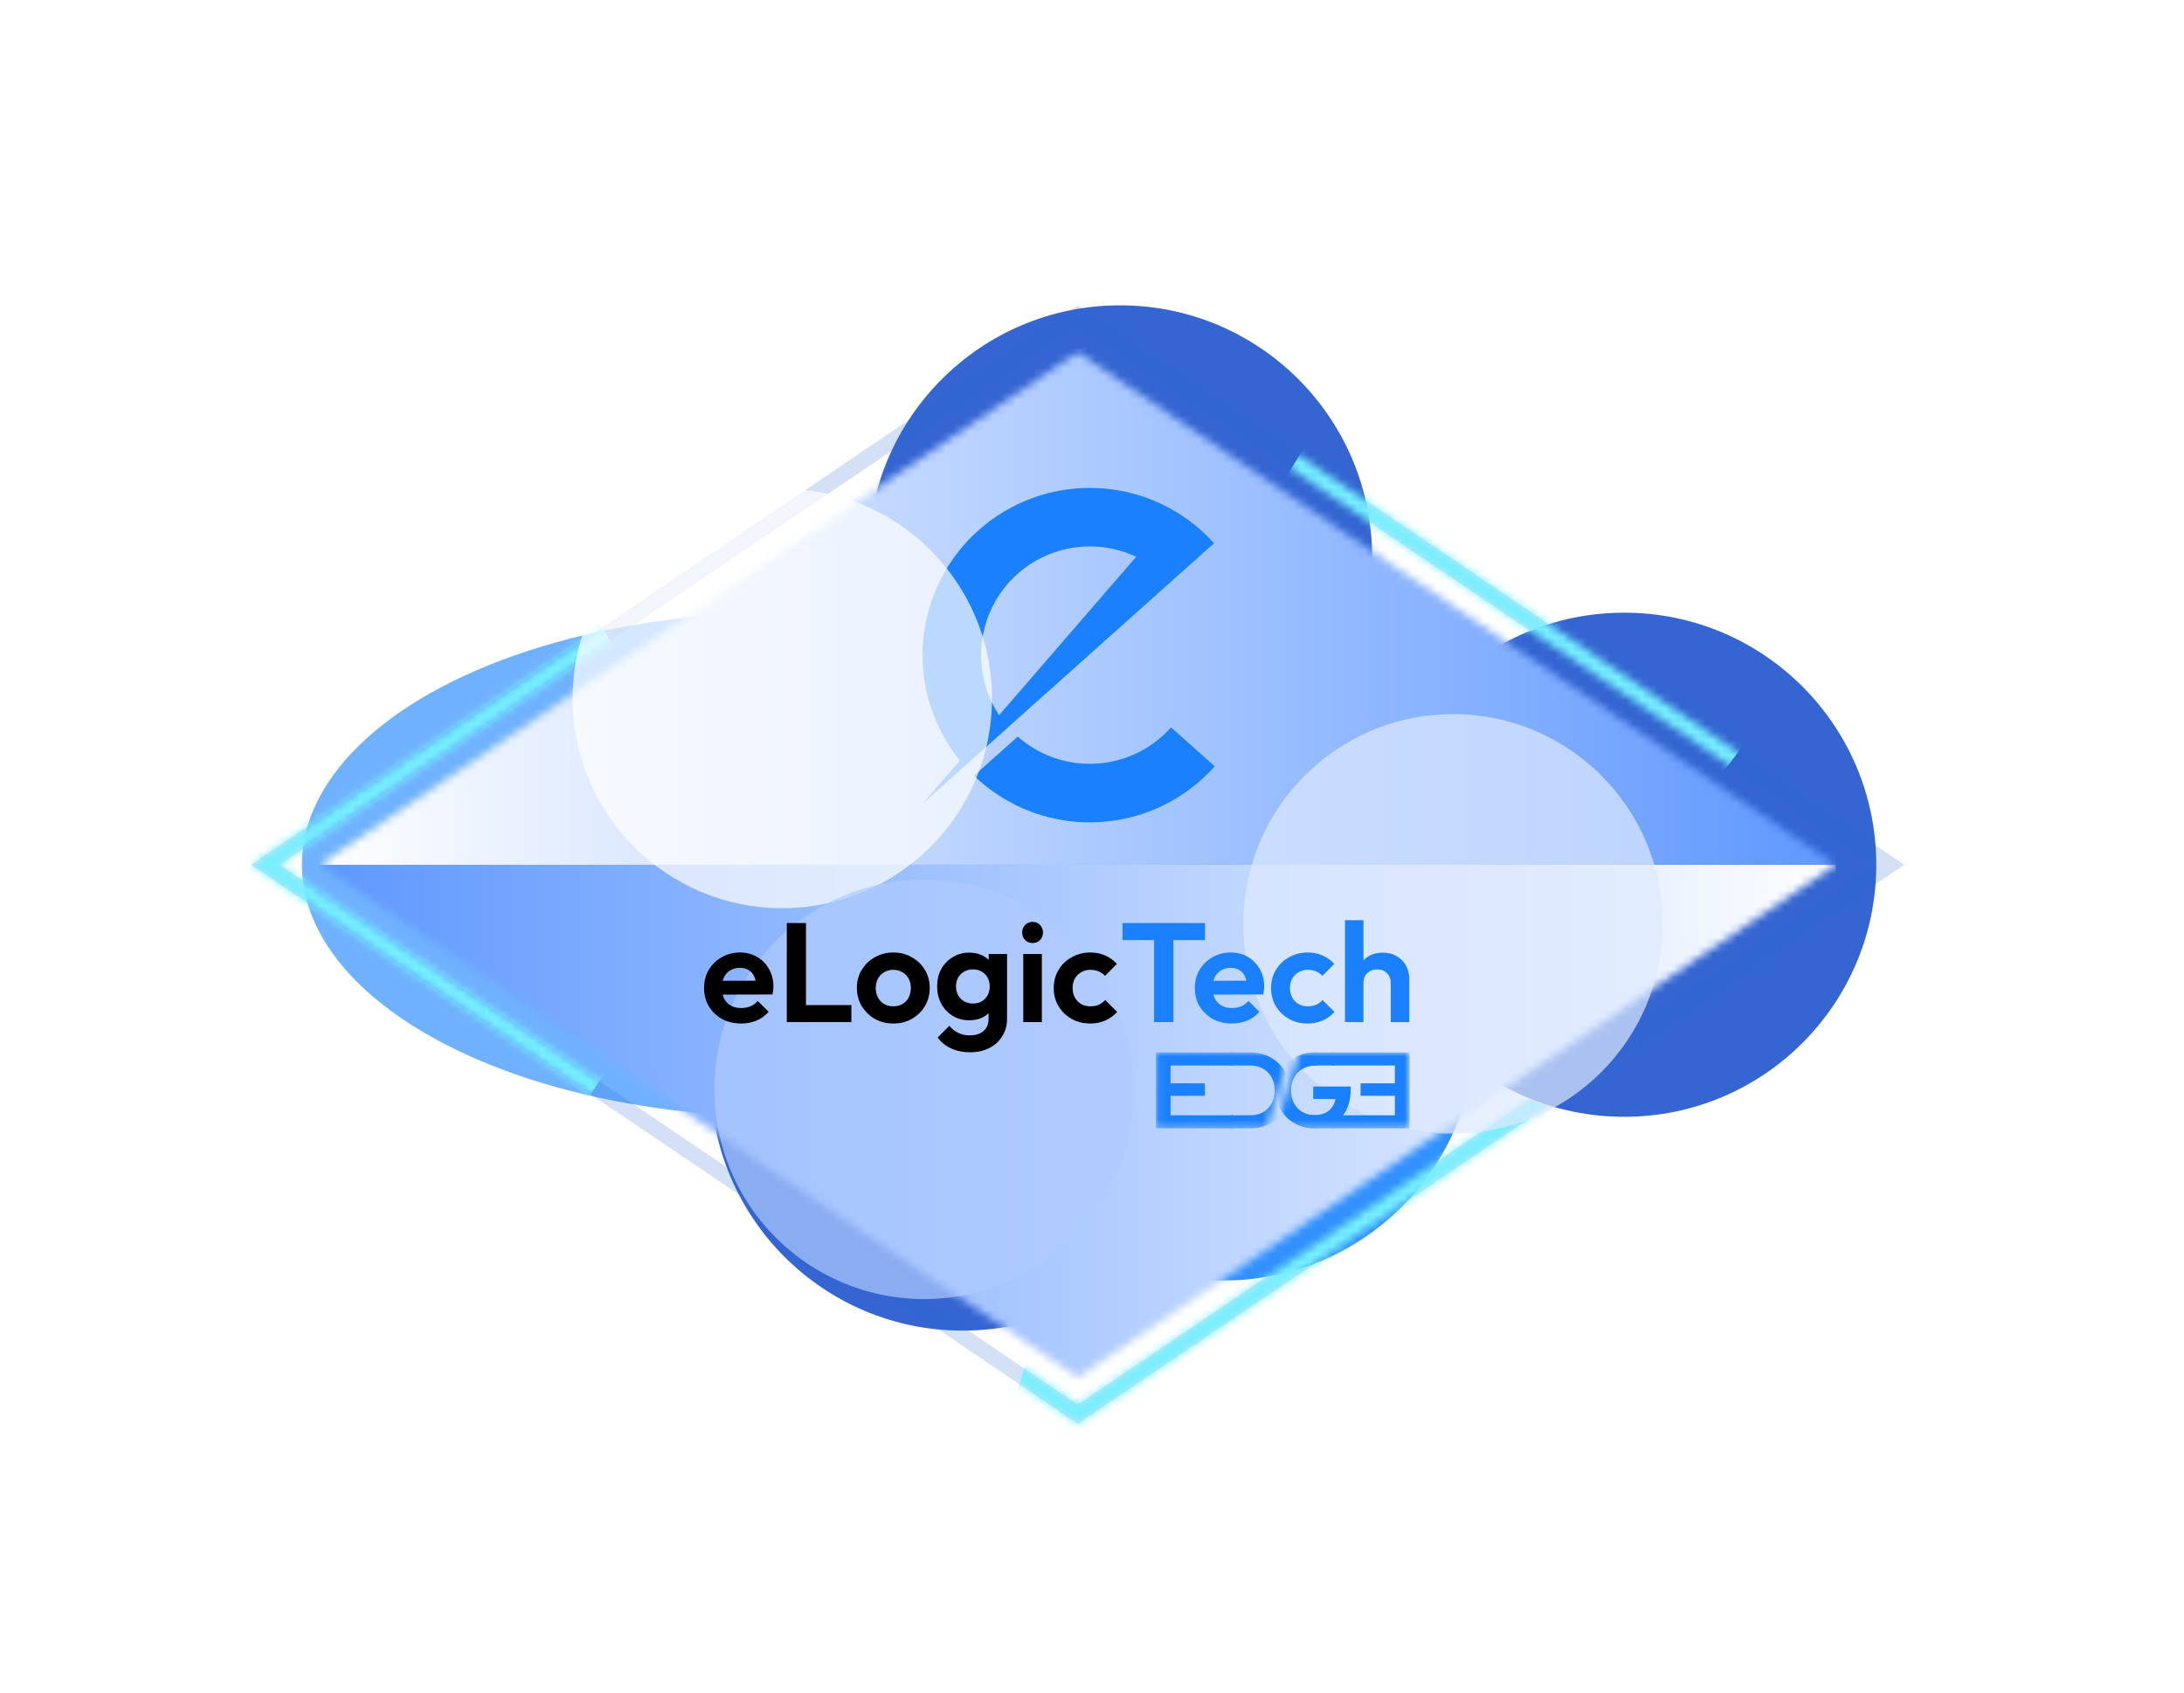 <svg width="276" height="214" viewBox="0 0 276 214" fill="none" xmlns="http://www.w3.org/2000/svg">
<g opacity="0.7" filter="url(#filter0_f_725_4)">
<ellipse cx="98.861" cy="109.278" rx="60.709" ry="31.854" fill="#3290FF"/>
</g>
<g filter="url(#filter1_f_725_4)">
<circle cx="205.257" cy="109.283" r="31.854" fill="#3465D1"/>
</g>
<g filter="url(#filter2_f_725_4)">
<circle cx="121.659" cy="136.304" r="31.854" fill="#3465D1"/>
</g>
<g filter="url(#filter3_f_725_4)">
<circle cx="141.55" cy="70.44" r="31.854" fill="#3465D1"/>
</g>
<g filter="url(#filter4_f_725_4)">
<circle cx="154.639" cy="129.97" r="31.854" fill="#3290FF"/>
</g>
<path opacity="0.2" d="M33.53 109.283L136.203 39.846L238.876 109.283L136.203 178.719L33.53 109.283Z" stroke="#2664D2" stroke-width="2"/>
<g filter="url(#filter5_f_725_4)">
<mask id="mask0_725_4" style="mask-type:alpha" maskUnits="userSpaceOnUse" x="31" y="38" width="210" height="142">
<path d="M33.53 109.283L136.203 39.846L238.876 109.283L136.203 178.719L33.53 109.283Z" stroke="#2664D2" stroke-width="2"/>
</mask>
<g mask="url(#mask0_725_4)">
<g filter="url(#filter6_f_725_4)">
<circle cx="192.252" cy="75.824" r="33.459" fill="#76EFFF"/>
</g>
<g filter="url(#filter7_f_725_4)">
<circle cx="31.746" cy="107.7" r="52.668" fill="#76EFFF"/>
</g>
<g filter="url(#filter8_f_725_4)">
<circle cx="179.34" cy="189.818" r="52.668" fill="#76EFFF"/>
</g>
</g>
</g>
<mask id="mask1_725_4" style="mask-type:alpha" maskUnits="userSpaceOnUse" x="40" y="44" width="193" height="131">
<path d="M136.203 44.491L232.008 109.283L136.203 174.074L40.398 109.283L136.203 44.491Z" fill="url(#paint0_linear_725_4)"/>
</mask>
<g mask="url(#mask1_725_4)">
<rect x="40.398" y="109.277" width="191.61" height="65.247" fill="url(#paint1_linear_725_4)"/>
</g>
<mask id="mask2_725_4" style="mask-type:alpha" maskUnits="userSpaceOnUse" x="40" y="44" width="193" height="131">
<path d="M136.203 174.074L40.398 109.283L136.203 44.491L232.008 109.283L136.203 174.074Z" fill="url(#paint2_linear_725_4)"/>
</mask>
<g mask="url(#mask2_725_4)">
<rect x="232.008" y="109.288" width="191.61" height="65.247" transform="rotate(-180 232.008 109.288)" fill="url(#paint3_linear_725_4)"/>
<path fill-rule="evenodd" clip-rule="evenodd" d="M153.513 96.839C150.669 100.037 146.921 102.296 142.765 103.317C138.609 104.338 134.241 104.074 130.239 102.559C127.558 101.544 125.126 100 123.079 98.034L128.622 93.085C129.861 94.181 131.294 95.049 132.858 95.641C135.459 96.626 138.298 96.798 141 96.134C143.701 95.47 146.137 94.001 147.986 91.923L153.513 96.839ZM127.429 91.892C127.428 91.891 127.426 91.889 127.424 91.887L153.426 68.649L153.423 68.648C150.559 65.469 146.797 63.233 142.635 62.239C138.473 61.243 134.107 61.535 130.114 63.076C126.121 64.616 122.69 67.332 120.275 70.865C117.86 74.398 116.574 78.581 116.587 82.86C116.601 87.14 117.913 91.314 120.351 94.832C120.655 95.271 120.975 95.697 121.31 96.11L116.574 101.584L121.909 96.816C121.91 96.817 121.91 96.818 121.911 96.819L127.429 91.892ZM143.582 70.368L126.268 90.379C124.788 88.144 123.992 85.522 123.984 82.837C123.975 80.055 124.811 77.336 126.381 75.04C127.951 72.744 130.181 70.978 132.777 69.977C135.372 68.976 138.21 68.786 140.915 69.433C141.841 69.654 142.734 69.968 143.582 70.368Z" fill="#1A80FE"/>
</g>
<g opacity="0.7" filter="url(#filter9_f_725_4)">
<circle cx="98.862" cy="88.275" r="26.499" fill="white"/>
</g>
<g opacity="0.7" filter="url(#filter10_f_725_4)">
<circle cx="116.78" cy="137.67" r="26.499" fill="#AFCBFF"/>
</g>
<g opacity="0.7" filter="url(#filter11_f_725_4)">
<circle cx="183.628" cy="116.749" r="26.499" fill="#DEEAFF"/>
</g>
<path d="M93.66 129.349C92.758 129.349 91.956 129.159 91.255 128.779C90.555 128.387 89.996 127.853 89.581 127.176C89.177 126.499 88.975 125.727 88.975 124.86C88.975 124.005 89.171 123.245 89.563 122.58C89.967 121.903 90.513 121.368 91.202 120.976C91.891 120.573 92.657 120.371 93.5 120.371C94.331 120.371 95.062 120.561 95.691 120.941C96.332 121.309 96.831 121.82 97.187 122.473C97.556 123.114 97.74 123.844 97.74 124.664C97.74 124.818 97.728 124.979 97.704 125.145C97.692 125.299 97.662 125.477 97.615 125.679L90.382 125.697V123.951L96.528 123.933L95.584 124.664C95.56 124.153 95.465 123.726 95.299 123.381C95.145 123.037 94.913 122.776 94.604 122.597C94.308 122.407 93.939 122.312 93.5 122.312C93.037 122.312 92.633 122.419 92.288 122.633C91.944 122.835 91.677 123.126 91.487 123.506C91.309 123.874 91.22 124.314 91.22 124.824C91.22 125.347 91.315 125.804 91.505 126.196C91.707 126.576 91.992 126.873 92.36 127.087C92.728 127.289 93.156 127.389 93.642 127.389C94.082 127.389 94.48 127.318 94.836 127.176C95.192 127.021 95.501 126.796 95.762 126.499L97.134 127.87C96.718 128.357 96.208 128.726 95.602 128.975C95.008 129.224 94.361 129.349 93.66 129.349ZM99.432 129.171V116.647H101.855V129.171H99.432ZM101.214 129.171V127.015H107.591V129.171H101.214ZM112.899 129.349C112.032 129.349 111.249 129.153 110.548 128.761C109.859 128.357 109.307 127.817 108.891 127.14C108.487 126.451 108.285 125.685 108.285 124.842C108.285 123.999 108.487 123.245 108.891 122.58C109.295 121.903 109.847 121.368 110.548 120.976C111.249 120.573 112.026 120.371 112.882 120.371C113.76 120.371 114.544 120.573 115.233 120.976C115.934 121.368 116.486 121.903 116.89 122.58C117.294 123.245 117.495 123.999 117.495 124.842C117.495 125.685 117.294 126.451 116.89 127.14C116.486 127.817 115.934 128.357 115.233 128.761C114.544 129.153 113.766 129.349 112.899 129.349ZM112.882 127.176C113.321 127.176 113.707 127.081 114.039 126.891C114.384 126.689 114.645 126.416 114.823 126.071C115.013 125.715 115.108 125.311 115.108 124.86C115.108 124.409 115.013 124.011 114.823 123.666C114.633 123.322 114.372 123.055 114.039 122.865C113.707 122.663 113.321 122.562 112.882 122.562C112.454 122.562 112.074 122.663 111.741 122.865C111.409 123.055 111.148 123.322 110.958 123.666C110.768 124.011 110.673 124.409 110.673 124.86C110.673 125.311 110.768 125.715 110.958 126.071C111.148 126.416 111.409 126.689 111.741 126.891C112.074 127.081 112.454 127.176 112.882 127.176ZM122.596 132.983C121.682 132.983 120.874 132.817 120.174 132.484C119.473 132.164 118.915 131.706 118.499 131.113L119.978 129.634C120.31 130.026 120.678 130.323 121.082 130.525C121.498 130.739 121.997 130.845 122.579 130.845C123.303 130.845 123.873 130.661 124.289 130.293C124.716 129.925 124.93 129.414 124.93 128.761V126.606L125.322 124.717L124.948 122.829V120.567H127.264V128.726C127.264 129.581 127.062 130.323 126.658 130.952C126.266 131.594 125.72 132.092 125.019 132.449C124.318 132.805 123.511 132.983 122.596 132.983ZM122.489 128.939C121.717 128.939 121.023 128.755 120.405 128.387C119.788 128.007 119.301 127.49 118.944 126.837C118.6 126.184 118.428 125.454 118.428 124.646C118.428 123.838 118.6 123.114 118.944 122.473C119.301 121.831 119.788 121.327 120.405 120.959C121.023 120.578 121.717 120.388 122.489 120.388C123.131 120.388 123.695 120.513 124.182 120.763C124.681 121.012 125.073 121.356 125.358 121.796C125.643 122.223 125.797 122.728 125.821 123.31V126.018C125.797 126.588 125.637 127.099 125.34 127.55C125.055 127.989 124.663 128.334 124.164 128.583C123.677 128.821 123.119 128.939 122.489 128.939ZM122.953 126.819C123.38 126.819 123.748 126.73 124.057 126.552C124.378 126.362 124.627 126.107 124.805 125.786C124.983 125.454 125.073 125.08 125.073 124.664C125.073 124.236 124.983 123.862 124.805 123.542C124.627 123.221 124.378 122.972 124.057 122.793C123.748 122.603 123.38 122.508 122.953 122.508C122.525 122.508 122.151 122.603 121.83 122.793C121.51 122.972 121.26 123.227 121.082 123.559C120.904 123.88 120.815 124.248 120.815 124.664C120.815 125.068 120.904 125.436 121.082 125.768C121.26 126.089 121.51 126.344 121.83 126.534C122.151 126.724 122.525 126.819 122.953 126.819ZM129.314 129.171V120.567H131.666V129.171H129.314ZM130.49 119.177C130.11 119.177 129.795 119.052 129.546 118.803C129.296 118.542 129.172 118.221 129.172 117.841C129.172 117.473 129.296 117.158 129.546 116.897C129.795 116.636 130.11 116.505 130.49 116.505C130.882 116.505 131.197 116.636 131.434 116.897C131.683 117.158 131.808 117.473 131.808 117.841C131.808 118.221 131.683 118.542 131.434 118.803C131.197 119.052 130.882 119.177 130.49 119.177ZM137.795 129.349C136.916 129.349 136.126 129.153 135.425 128.761C134.725 128.369 134.172 127.835 133.769 127.158C133.365 126.481 133.163 125.721 133.163 124.878C133.163 124.023 133.365 123.257 133.769 122.58C134.172 121.903 134.725 121.368 135.425 120.976C136.138 120.573 136.928 120.371 137.795 120.371C138.472 120.371 139.095 120.495 139.665 120.745C140.235 120.994 140.728 121.35 141.144 121.814L139.647 123.328C139.422 123.078 139.148 122.888 138.828 122.758C138.519 122.627 138.175 122.562 137.795 122.562C137.367 122.562 136.981 122.663 136.637 122.865C136.304 123.055 136.037 123.322 135.835 123.666C135.645 123.999 135.55 124.397 135.55 124.86C135.55 125.311 135.645 125.715 135.835 126.071C136.037 126.416 136.304 126.689 136.637 126.891C136.981 127.081 137.367 127.176 137.795 127.176C138.186 127.176 138.537 127.11 138.846 126.98C139.166 126.837 139.439 126.635 139.665 126.374L141.179 127.888C140.74 128.363 140.235 128.726 139.665 128.975C139.095 129.224 138.472 129.349 137.795 129.349Z" fill="black"/>
<path d="M145.85 129.171V116.915H148.291V129.171H145.85ZM141.86 118.803V116.647H152.281V118.803H141.86ZM155.68 129.349C154.777 129.349 153.975 129.159 153.275 128.779C152.574 128.387 152.016 127.853 151.6 127.176C151.196 126.499 150.995 125.727 150.995 124.86C150.995 124.005 151.191 123.245 151.582 122.58C151.986 121.903 152.533 121.368 153.221 120.976C153.91 120.573 154.676 120.371 155.519 120.371C156.351 120.371 157.081 120.561 157.711 120.941C158.352 121.309 158.851 121.82 159.207 122.473C159.575 123.114 159.759 123.844 159.759 124.664C159.759 124.818 159.747 124.979 159.724 125.145C159.712 125.299 159.682 125.477 159.635 125.679L152.402 125.697V123.951L158.548 123.933L157.604 124.664C157.58 124.153 157.485 123.726 157.319 123.381C157.164 123.037 156.933 122.776 156.624 122.597C156.327 122.407 155.959 122.312 155.519 122.312C155.056 122.312 154.652 122.419 154.308 122.633C153.964 122.835 153.696 123.126 153.506 123.506C153.328 123.874 153.239 124.314 153.239 124.824C153.239 125.347 153.334 125.804 153.524 126.196C153.726 126.576 154.011 126.873 154.379 127.087C154.747 127.289 155.175 127.389 155.662 127.389C156.101 127.389 156.499 127.318 156.855 127.176C157.212 127.021 157.521 126.796 157.782 126.499L159.154 127.87C158.738 128.357 158.227 128.726 157.621 128.975C157.028 129.224 156.38 129.349 155.68 129.349ZM165.264 129.349C164.385 129.349 163.595 129.153 162.895 128.761C162.194 128.369 161.642 127.835 161.238 127.158C160.834 126.481 160.632 125.721 160.632 124.878C160.632 124.023 160.834 123.257 161.238 122.58C161.642 121.903 162.194 121.368 162.895 120.976C163.607 120.573 164.397 120.371 165.264 120.371C165.941 120.371 166.565 120.495 167.135 120.745C167.705 120.994 168.198 121.35 168.613 121.814L167.117 123.328C166.891 123.078 166.618 122.888 166.297 122.758C165.989 122.627 165.644 122.562 165.264 122.562C164.837 122.562 164.451 122.663 164.106 122.865C163.774 123.055 163.506 123.322 163.305 123.666C163.115 123.999 163.019 124.397 163.019 124.86C163.019 125.311 163.115 125.715 163.305 126.071C163.506 126.416 163.774 126.689 164.106 126.891C164.451 127.081 164.837 127.176 165.264 127.176C165.656 127.176 166.006 127.11 166.315 126.98C166.636 126.837 166.909 126.635 167.135 126.374L168.649 127.888C168.209 128.363 167.705 128.726 167.135 128.975C166.565 129.224 165.941 129.349 165.264 129.349ZM175.76 129.171V124.236C175.76 123.726 175.6 123.31 175.279 122.989C174.958 122.669 174.543 122.508 174.032 122.508C173.7 122.508 173.403 122.58 173.141 122.722C172.88 122.865 172.672 123.067 172.518 123.328C172.375 123.589 172.304 123.892 172.304 124.236L171.396 123.773C171.396 123.096 171.538 122.508 171.823 122.01C172.108 121.499 172.5 121.101 172.999 120.816C173.51 120.531 174.091 120.388 174.745 120.388C175.398 120.388 175.974 120.531 176.473 120.816C176.983 121.101 177.381 121.493 177.666 121.992C177.951 122.491 178.094 123.067 178.094 123.72V129.171H175.76ZM169.97 129.171V116.291H172.304V129.171H169.97Z" fill="#1A80FE"/>
<mask id="mask3_725_4" style="mask-type:alpha" maskUnits="userSpaceOnUse" x="161" y="133" width="18" height="10">
<path d="M164.174 133.002H178.137V142.595H161.207L164.174 133.002Z" fill="#D9D9D9"/>
</mask>
<g mask="url(#mask3_725_4)">
<path d="M166.075 142.596C165.412 142.596 164.79 142.476 164.207 142.238C163.632 141.99 163.124 141.646 162.683 141.204C162.25 140.763 161.91 140.255 161.662 139.68C161.424 139.097 161.305 138.47 161.305 137.799C161.305 137.119 161.428 136.491 161.676 135.917C161.923 135.334 162.268 134.826 162.709 134.393C163.151 133.952 163.668 133.611 164.26 133.373C164.851 133.126 165.492 133.002 166.181 133.002C166.95 133.002 167.656 133.148 168.301 133.439C168.946 133.722 170.175 132.7 170.599 133.221L170.077 134.393C169.785 134.013 168.418 134.736 167.985 134.533C167.552 134.33 166.684 134.651 166.163 134.651C165.571 134.651 165.05 134.817 164.591 135.082C164.14 135.339 163.787 135.701 163.531 136.169C163.275 136.628 163.147 137.167 163.147 137.785C163.147 138.404 163.27 138.952 163.518 139.429C163.774 139.897 164.118 140.263 164.551 140.528C164.993 140.793 165.496 140.926 166.062 140.926C166.645 140.926 167.144 140.82 167.559 140.608C167.974 140.387 168.292 140.069 168.513 139.654C168.734 139.23 168.844 138.713 168.844 138.104L170.024 138.912L165.956 138.872V137.308H170.7V137.56C170.7 138.673 170.501 139.605 170.103 140.356C169.706 141.098 169.158 141.659 168.46 142.039C167.771 142.41 166.976 142.596 166.075 142.596Z" fill="#1A80FE"/>
<path d="M178.137 142.596V133.002H176.281V142.596H178.137ZM176.772 142.596V140.944H168.354V142.596H176.772ZM176.772 138.488V136.905H171.941V138.488H176.772ZM176.772 134.653V133.002H168.422V134.653H176.772Z" fill="#1A80FE"/>
<path d="M168.658 142.596V140.944H166.215C165.597 140.944 165.056 140.817 164.592 140.562C164.128 140.298 163.768 139.93 163.513 139.457C163.25 138.984 163.118 138.424 163.118 137.778C163.118 137.151 163.25 136.605 163.513 136.141C163.777 135.668 164.141 135.304 164.605 135.049C165.069 134.785 165.606 134.653 166.215 134.653H168.699V133.002H166.188C165.479 133.002 164.824 133.12 164.223 133.357C163.614 133.593 163.086 133.93 162.64 134.367C162.185 134.794 161.835 135.299 161.589 135.881C161.335 136.464 161.207 137.101 161.207 137.792C161.207 138.483 161.335 139.125 161.589 139.716C161.835 140.298 162.181 140.808 162.626 141.245C163.072 141.672 163.6 142.004 164.209 142.241C164.81 142.477 165.46 142.596 166.161 142.596H168.658Z" fill="#1A80FE"/>
</g>
<mask id="mask4_725_4" style="mask-type:alpha" maskUnits="userSpaceOnUse" x="146" y="133" width="17" height="10">
<path d="M146.07 133.002H163L160.033 142.596H146.07V133.002Z" fill="#D9D9D9"/>
</mask>
<g mask="url(#mask4_725_4)">
<path d="M146.07 142.596V133.002H147.926V142.596H146.07ZM147.435 142.596V140.944H155.853V142.596H147.435ZM147.435 138.488V136.905H152.266V138.488H147.435ZM147.435 134.653V133.002H155.785V134.653H147.435Z" fill="#1A80FE"/>
<path d="M155.549 142.596V140.944H157.992C158.61 140.944 159.152 140.817 159.615 140.562C160.079 140.298 160.439 139.93 160.694 139.457C160.957 138.984 161.089 138.424 161.089 137.778C161.089 137.151 160.957 136.605 160.694 136.141C160.43 135.668 160.066 135.304 159.602 135.049C159.138 134.785 158.601 134.653 157.992 134.653H155.508V133.002H158.019C158.728 133.002 159.383 133.12 159.984 133.357C160.594 133.593 161.121 133.93 161.567 134.367C162.022 134.794 162.372 135.299 162.618 135.881C162.872 136.464 163 137.101 163 137.792C163 138.483 162.872 139.125 162.618 139.716C162.372 140.298 162.026 140.808 161.581 141.245C161.135 141.672 160.607 142.004 159.998 142.241C159.397 142.477 158.747 142.596 158.046 142.596H155.549Z" fill="#1A80FE"/>
</g>
<defs>
<filter id="filter0_f_725_4" x="0.152" y="39.424" width="197.418" height="139.708" filterUnits="userSpaceOnUse" color-interpolation-filters="sRGB">
<feFlood flood-opacity="0" result="BackgroundImageFix"/>
<feBlend mode="normal" in="SourceGraphic" in2="BackgroundImageFix" result="shape"/>
<feGaussianBlur stdDeviation="19" result="effect1_foregroundBlur_725_4"/>
</filter>
<filter id="filter1_f_725_4" x="135.402" y="39.429" width="139.707" height="139.708" filterUnits="userSpaceOnUse" color-interpolation-filters="sRGB">
<feFlood flood-opacity="0" result="BackgroundImageFix"/>
<feBlend mode="normal" in="SourceGraphic" in2="BackgroundImageFix" result="shape"/>
<feGaussianBlur stdDeviation="19" result="effect1_foregroundBlur_725_4"/>
</filter>
<filter id="filter2_f_725_4" x="51.805" y="66.45" width="139.707" height="139.708" filterUnits="userSpaceOnUse" color-interpolation-filters="sRGB">
<feFlood flood-opacity="0" result="BackgroundImageFix"/>
<feBlend mode="normal" in="SourceGraphic" in2="BackgroundImageFix" result="shape"/>
<feGaussianBlur stdDeviation="19" result="effect1_foregroundBlur_725_4"/>
</filter>
<filter id="filter3_f_725_4" x="71.695" y="0.586" width="139.707" height="139.708" filterUnits="userSpaceOnUse" color-interpolation-filters="sRGB">
<feFlood flood-opacity="0" result="BackgroundImageFix"/>
<feBlend mode="normal" in="SourceGraphic" in2="BackgroundImageFix" result="shape"/>
<feGaussianBlur stdDeviation="19" result="effect1_foregroundBlur_725_4"/>
</filter>
<filter id="filter4_f_725_4" x="84.785" y="60.116" width="139.707" height="139.708" filterUnits="userSpaceOnUse" color-interpolation-filters="sRGB">
<feFlood flood-opacity="0" result="BackgroundImageFix"/>
<feBlend mode="normal" in="SourceGraphic" in2="BackgroundImageFix" result="shape"/>
<feGaussianBlur stdDeviation="19" result="effect1_foregroundBlur_725_4"/>
</filter>
<filter id="filter5_f_725_4" x="27.746" y="38.364" width="208.262" height="145.562" filterUnits="userSpaceOnUse" color-interpolation-filters="sRGB">
<feFlood flood-opacity="0" result="BackgroundImageFix"/>
<feBlend mode="normal" in="SourceGraphic" in2="BackgroundImageFix" result="shape"/>
<feGaussianBlur stdDeviation="2" result="effect1_foregroundBlur_725_4"/>
</filter>
<filter id="filter6_f_725_4" x="120.793" y="4.364" width="142.918" height="142.919" filterUnits="userSpaceOnUse" color-interpolation-filters="sRGB">
<feFlood flood-opacity="0" result="BackgroundImageFix"/>
<feBlend mode="normal" in="SourceGraphic" in2="BackgroundImageFix" result="shape"/>
<feGaussianBlur stdDeviation="19" result="effect1_foregroundBlur_725_4"/>
</filter>
<filter id="filter7_f_725_4" x="-58.922" y="17.032" width="181.336" height="181.336" filterUnits="userSpaceOnUse" color-interpolation-filters="sRGB">
<feFlood flood-opacity="0" result="BackgroundImageFix"/>
<feBlend mode="normal" in="SourceGraphic" in2="BackgroundImageFix" result="shape"/>
<feGaussianBlur stdDeviation="19" result="effect1_foregroundBlur_725_4"/>
</filter>
<filter id="filter8_f_725_4" x="88.672" y="99.15" width="181.336" height="181.336" filterUnits="userSpaceOnUse" color-interpolation-filters="sRGB">
<feFlood flood-opacity="0" result="BackgroundImageFix"/>
<feBlend mode="normal" in="SourceGraphic" in2="BackgroundImageFix" result="shape"/>
<feGaussianBlur stdDeviation="19" result="effect1_foregroundBlur_725_4"/>
</filter>
<filter id="filter9_f_725_4" x="49.363" y="38.776" width="99" height="98.998" filterUnits="userSpaceOnUse" color-interpolation-filters="sRGB">
<feFlood flood-opacity="0" result="BackgroundImageFix"/>
<feBlend mode="normal" in="SourceGraphic" in2="BackgroundImageFix" result="shape"/>
<feGaussianBlur stdDeviation="11.5" result="effect1_foregroundBlur_725_4"/>
</filter>
<filter id="filter10_f_725_4" x="67.281" y="88.171" width="99" height="98.998" filterUnits="userSpaceOnUse" color-interpolation-filters="sRGB">
<feFlood flood-opacity="0" result="BackgroundImageFix"/>
<feBlend mode="normal" in="SourceGraphic" in2="BackgroundImageFix" result="shape"/>
<feGaussianBlur stdDeviation="11.5" result="effect1_foregroundBlur_725_4"/>
</filter>
<filter id="filter11_f_725_4" x="134.129" y="67.25" width="99" height="98.998" filterUnits="userSpaceOnUse" color-interpolation-filters="sRGB">
<feFlood flood-opacity="0" result="BackgroundImageFix"/>
<feBlend mode="normal" in="SourceGraphic" in2="BackgroundImageFix" result="shape"/>
<feGaussianBlur stdDeviation="11.5" result="effect1_foregroundBlur_725_4"/>
</filter>
<linearGradient id="paint0_linear_725_4" x1="88.33" y1="62.273" x2="184.16" y2="158.103" gradientUnits="userSpaceOnUse">
<stop stop-color="#5F98FF"/>
<stop offset="1" stop-color="white"/>
</linearGradient>
<linearGradient id="paint1_linear_725_4" x1="41.321" y1="142.195" x2="232.98" y2="142.195" gradientUnits="userSpaceOnUse">
<stop stop-color="#5F98FF"/>
<stop offset="1" stop-color="white"/>
</linearGradient>
<linearGradient id="paint2_linear_725_4" x1="184.076" y1="156.292" x2="88.247" y2="60.463" gradientUnits="userSpaceOnUse">
<stop stop-color="#703EFF"/>
<stop offset="1" stop-color="#60D2F5"/>
</linearGradient>
<linearGradient id="paint3_linear_725_4" x1="232.93" y1="142.206" x2="424.589" y2="142.206" gradientUnits="userSpaceOnUse">
<stop stop-color="#5F98FF"/>
<stop offset="1" stop-color="white"/>
</linearGradient>
</defs>
</svg>
